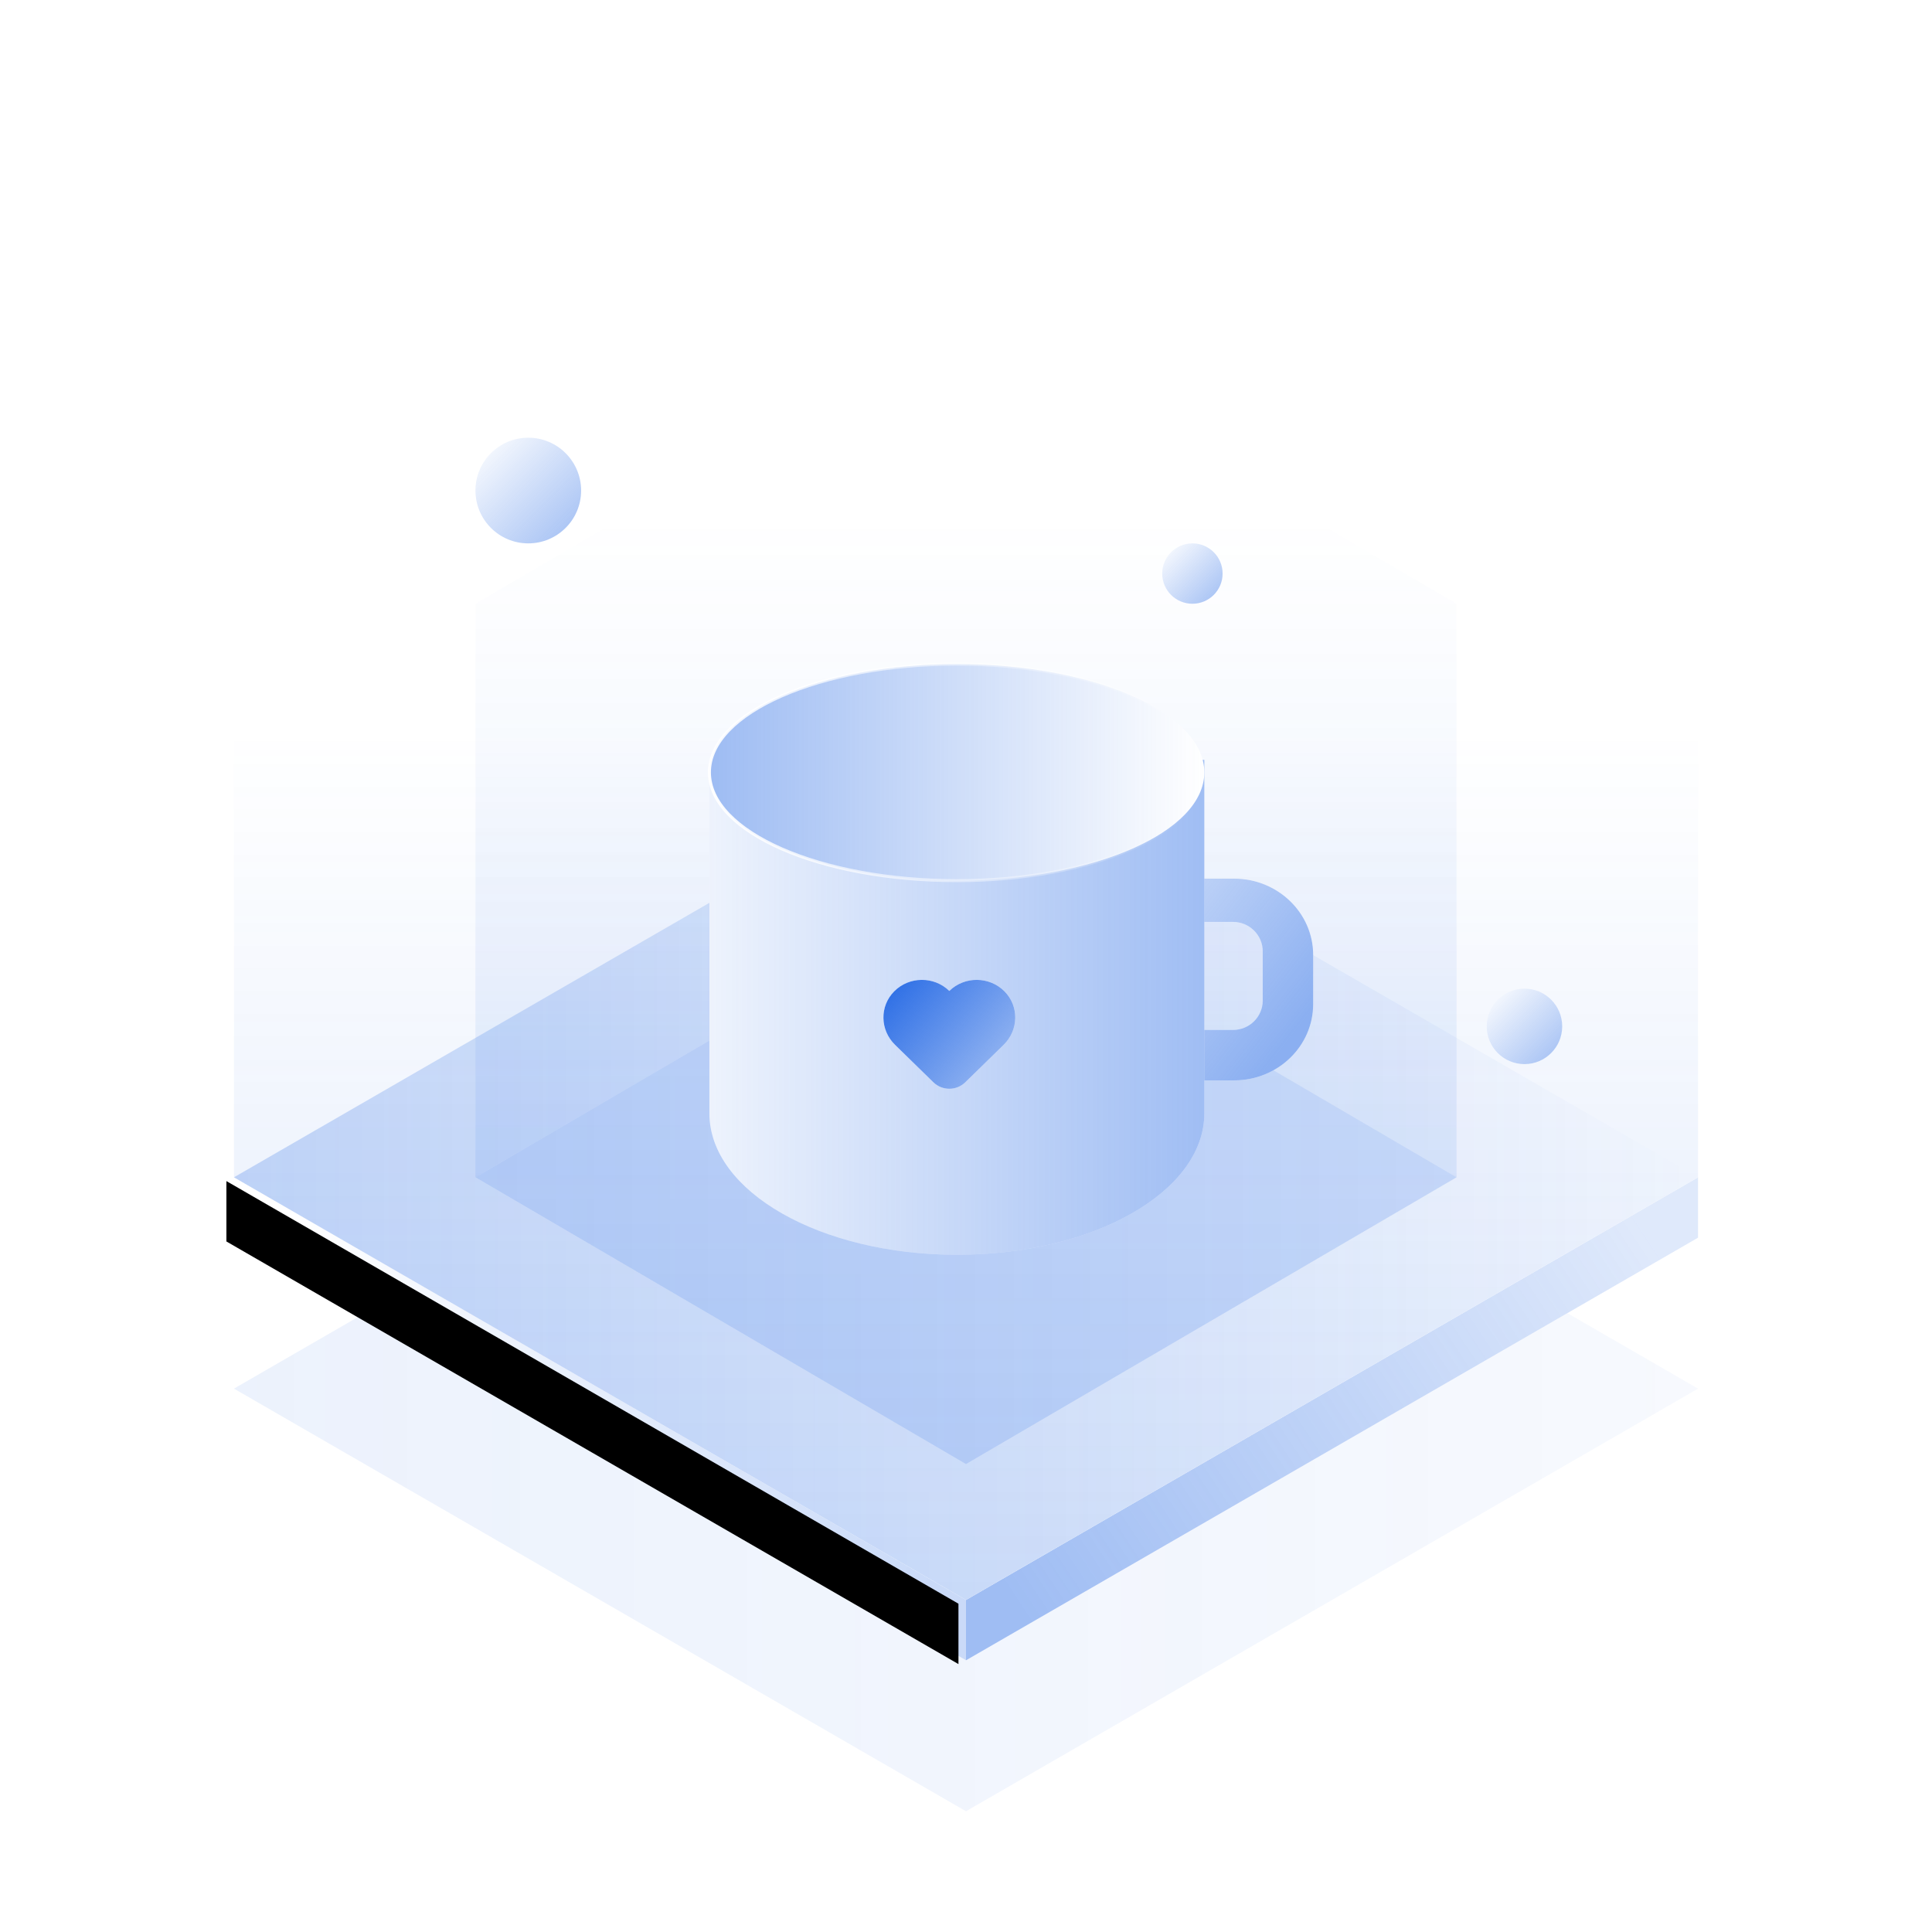 <?xml version="1.0" encoding="UTF-8"?>
<svg width="256px" height="256px" viewBox="0 0 256 256" version="1.1" xmlns="http://www.w3.org/2000/svg" xmlns:xlink="http://www.w3.org/1999/xlink">
    <title>休息日无打卡记录</title>
    <defs>
        <linearGradient x1="100%" y1="50%" x2="0%" y2="50%" id="linearGradient-1">
            <stop stop-color="#2B6DE5" stop-opacity="0.04" offset="0%"></stop>
            <stop stop-color="#2B6DE5" stop-opacity="0.09" offset="100%"></stop>
        </linearGradient>
        <path d="M176.679,74 L194,84 L97,140 L0,84 L17.321,74 L97,120 L176.679,74 Z" id="path-2"></path>
        <linearGradient x1="100%" y1="28.234%" x2="0%" y2="71.766%" id="linearGradient-3">
            <stop stop-color="#2B6DE5" stop-opacity="0.15" offset="0%"></stop>
            <stop stop-color="#2B6DE5" stop-opacity="0.45" offset="100%"></stop>
        </linearGradient>
        <path d="M194,64 L97,120 L97,112 L194,56 L194,64 Z" id="path-4"></path>
        <linearGradient x1="0%" y1="28.234%" x2="100%" y2="71.766%" id="linearGradient-5">
            <stop stop-color="#2B6DE5" stop-opacity="0" offset="0%"></stop>
            <stop stop-color="#2B6DE5" stop-opacity="0.25" offset="100%"></stop>
        </linearGradient>
        <path d="M97,112 L97,120 L0,64 L0,56 L97,112 Z" id="path-6"></path>
        <filter x="-0.5%" y="-0.8%" width="101.0%" height="101.6%" filterUnits="objectBoundingBox" id="filter-7">
            <feOffset dx="-1" dy="0.5" in="SourceAlpha" result="shadowOffsetInner1"></feOffset>
            <feComposite in="shadowOffsetInner1" in2="SourceAlpha" operator="arithmetic" k2="-1" k3="1" result="shadowInnerInner1"></feComposite>
            <feColorMatrix values="0 0 0 0 1   0 0 0 0 1   0 0 0 0 1  0 0 0 0.25 0" type="matrix" in="shadowInnerInner1"></feColorMatrix>
        </filter>
        <linearGradient x1="100%" y1="50%" x2="0%" y2="50%" id="linearGradient-8">
            <stop stop-color="#2B6DE5" stop-opacity="0" offset="0%"></stop>
            <stop stop-color="#2B6DE5" stop-opacity="0.25" offset="100%"></stop>
        </linearGradient>
        <path d="M97,0 L194,56 L97,112 L0,56 L97,0 Z" id="path-9"></path>
        <linearGradient x1="50%" y1="17.572%" x2="50%" y2="100%" id="linearGradient-10">
            <stop stop-color="#2B6DE5" stop-opacity="0" offset="0%"></stop>
            <stop stop-color="#2B6DE5" stop-opacity="0.15" offset="100%"></stop>
        </linearGradient>
        <linearGradient x1="100%" y1="50%" x2="0%" y2="50%" id="linearGradient-11">
            <stop stop-color="#2B6DE5" stop-opacity="0.2" offset="0%"></stop>
            <stop stop-color="#2B6DE5" stop-opacity="0.3" offset="100%"></stop>
        </linearGradient>
        <path d="M97,76 L162,114 L97,152 L32,114 L97,76 Z" id="path-12"></path>
        <linearGradient x1="50%" y1="17.572%" x2="50%" y2="100%" id="linearGradient-13">
            <stop stop-color="#2B6DE5" stop-opacity="0" offset="0%"></stop>
            <stop stop-color="#2B6DE5" stop-opacity="0.15" offset="100%"></stop>
        </linearGradient>
        <linearGradient x1="0%" y1="0%" x2="100%" y2="100%" id="linearGradient-14">
            <stop stop-color="#2B6DE5" stop-opacity="0" offset="0%"></stop>
            <stop stop-color="#2B6DE5" stop-opacity="0.45" offset="100%"></stop>
        </linearGradient>
        <circle id="path-15" cx="39" cy="23" r="7"></circle>
        <circle id="path-16" cx="171" cy="94" r="5"></circle>
        <circle id="path-17" cx="127" cy="34" r="4"></circle>
        <linearGradient x1="-54.815%" y1="-9.02%" x2="89.743%" y2="82%" id="linearGradient-18">
            <stop stop-color="#2B6DE5" stop-opacity="0" offset="0%"></stop>
            <stop stop-color="#2B6DE5" stop-opacity="0.55" offset="100%"></stop>
        </linearGradient>
        <path d="M69.539,55.154 L51.942,55.154 C48.99,55.154 46.594,52.841 46.594,49.991 L46.594,33.592 C46.594,30.742 48.99,28.429 51.942,28.429 L69.539,28.429 C75.304,28.429 80,32.962 80,38.528 L80,45.044 C80.011,50.62 75.315,55.154 69.539,55.154 Z M53.275,48.473 L69.379,48.473 C71.557,48.473 73.319,46.718 73.319,44.571 L73.319,38.058 C73.319,35.9 71.547,34.156 69.379,34.156 L53.275,34.156 L53.275,48.473 Z" id="path-19"></path>
        <linearGradient x1="-22.634%" y1="50%" x2="100%" y2="50%" id="linearGradient-20">
            <stop stop-color="#2B6DE5" stop-opacity="0" offset="0%"></stop>
            <stop stop-color="#2B6DE5" stop-opacity="0.45" offset="100%"></stop>
        </linearGradient>
        <path d="M32.789,78.265 C50.898,78.265 65.579,69.876 65.579,59.528 C65.579,58.013 65.579,42.399 65.579,12.686 L32.789,12.686 L0,12.686 C0,41.46 0,57.074 0,59.528 C0,69.876 14.68,78.265 32.789,78.265 Z" id="path-21"></path>
        <linearGradient x1="100%" y1="50%" x2="0%" y2="50%" id="linearGradient-22">
            <stop stop-color="#2B6DE5" stop-opacity="0" offset="0%"></stop>
            <stop stop-color="#2B6DE5" stop-opacity="0.458" offset="100%"></stop>
        </linearGradient>
        <radialGradient cx="0%" cy="55.412%" fx="0%" fy="55.412%" r="224.219%" gradientTransform="translate(0,0.554),scale(0.438,1),rotate(-4.948),translate(-0,-0.554)" id="radialGradient-23">
            <stop stop-color="#FFFFFF" offset="0%"></stop>
            <stop stop-color="#FFFFFF" stop-opacity="0" offset="100%"></stop>
        </radialGradient>
        <ellipse id="path-24" cx="32.789" cy="14.345" rx="32.789" ry="14.345"></ellipse>
        <linearGradient x1="100%" y1="84.121%" x2="0%" y2="15.879%" id="linearGradient-25">
            <stop stop-color="#2B6DE5" stop-opacity="0.45" offset="0%"></stop>
            <stop stop-color="#2B6DE5" offset="100%"></stop>
        </linearGradient>
        <path d="M31.789,43.307 C29.77,41.335 26.49,41.35 24.494,43.353 C22.531,45.326 22.602,48.492 24.597,50.442 L29.683,55.411 C30.85,56.551 32.735,56.551 33.902,55.411 L38.989,50.442 C40.984,48.492 41.055,45.326 39.091,43.353 C37.088,41.35 33.808,41.335 31.789,43.307 L31.789,43.307 Z" id="path-26"></path>
    </defs>
    <g id="icon" stroke="none" stroke-width="1" fill="none" fill-rule="evenodd">
        <g id="休息日无打卡记录" transform="translate(31, 42)">
            <g id="形状结合" transform="translate(0, 58)">
                <g>
                    <use fill="#FFFFFF" xlink:href="#path-2"></use>
                    <use fill="url(#linearGradient-1)" xlink:href="#path-2"></use>
                </g>
                <g>
                    <use fill="#FFFFFF" xlink:href="#path-4"></use>
                    <use fill="url(#linearGradient-3)" xlink:href="#path-4"></use>
                </g>
                <g>
                    <use fill="#FFFFFF" fill-rule="evenodd" xlink:href="#path-6"></use>
                    <use fill="url(#linearGradient-5)" fill-rule="evenodd" xlink:href="#path-6"></use>
                    <use fill="black" fill-opacity="1" filter="url(#filter-7)" xlink:href="#path-6"></use>
                </g>
                <g>
                    <use fill="#FFFFFF" xlink:href="#path-9"></use>
                    <use fill="url(#linearGradient-8)" xlink:href="#path-9"></use>
                </g>
            </g>
            <g id="形状结合" transform="translate(0, 30)" fill="url(#linearGradient-10)">
                <path d="M194,0 L194,84 L97,140 L97,0 L194,0 Z"></path>
                <path d="M97,0 L97,140 L0,84 L0,0 L97,0 Z"></path>
            </g>
            <g id="形状结合">
                <use fill="#FFFFFF" xlink:href="#path-12"></use>
                <use fill="url(#linearGradient-11)" xlink:href="#path-12"></use>
            </g>
            <polygon id="多边形" fill="url(#linearGradient-13)" points="97 0 162 38 162 114 97 152 32 114 32 38"></polygon>
            <g id="椭圆形">
                <use fill="#FFFFFF" xlink:href="#path-15"></use>
                <use fill="url(#linearGradient-14)" xlink:href="#path-15"></use>
            </g>
            <g id="椭圆形备份-2">
                <use fill="#FFFFFF" xlink:href="#path-16"></use>
                <use fill="url(#linearGradient-14)" xlink:href="#path-16"></use>
            </g>
            <g id="椭圆形备份-3">
                <use fill="#FFFFFF" xlink:href="#path-17"></use>
                <use fill="url(#linearGradient-14)" xlink:href="#path-17"></use>
            </g>
            <g id="编组-2" transform="translate(63, 46)">
                <g id="形状">
                    <use fill="#FFFFFF" xlink:href="#path-19"></use>
                    <use fill="url(#linearGradient-18)" xlink:href="#path-19"></use>
                </g>
                <g id="椭圆形备份-4">
                    <use fill="#FFFFFF" xlink:href="#path-21"></use>
                    <use fill="url(#linearGradient-20)" xlink:href="#path-21"></use>
                </g>
                <g id="椭圆形备份-4">
                    <use fill="#FFFFFF" xlink:href="#path-24"></use>
                    <use stroke="url(#radialGradient-23)" stroke-width="0.4" fill="url(#linearGradient-22)" xlink:href="#path-24"></use>
                </g>
                <g id="路径">
                    <use fill="#FFFFFF" xlink:href="#path-26"></use>
                    <use fill="url(#linearGradient-25)" xlink:href="#path-26"></use>
                </g>
            </g>
        </g>
    </g>
</svg>